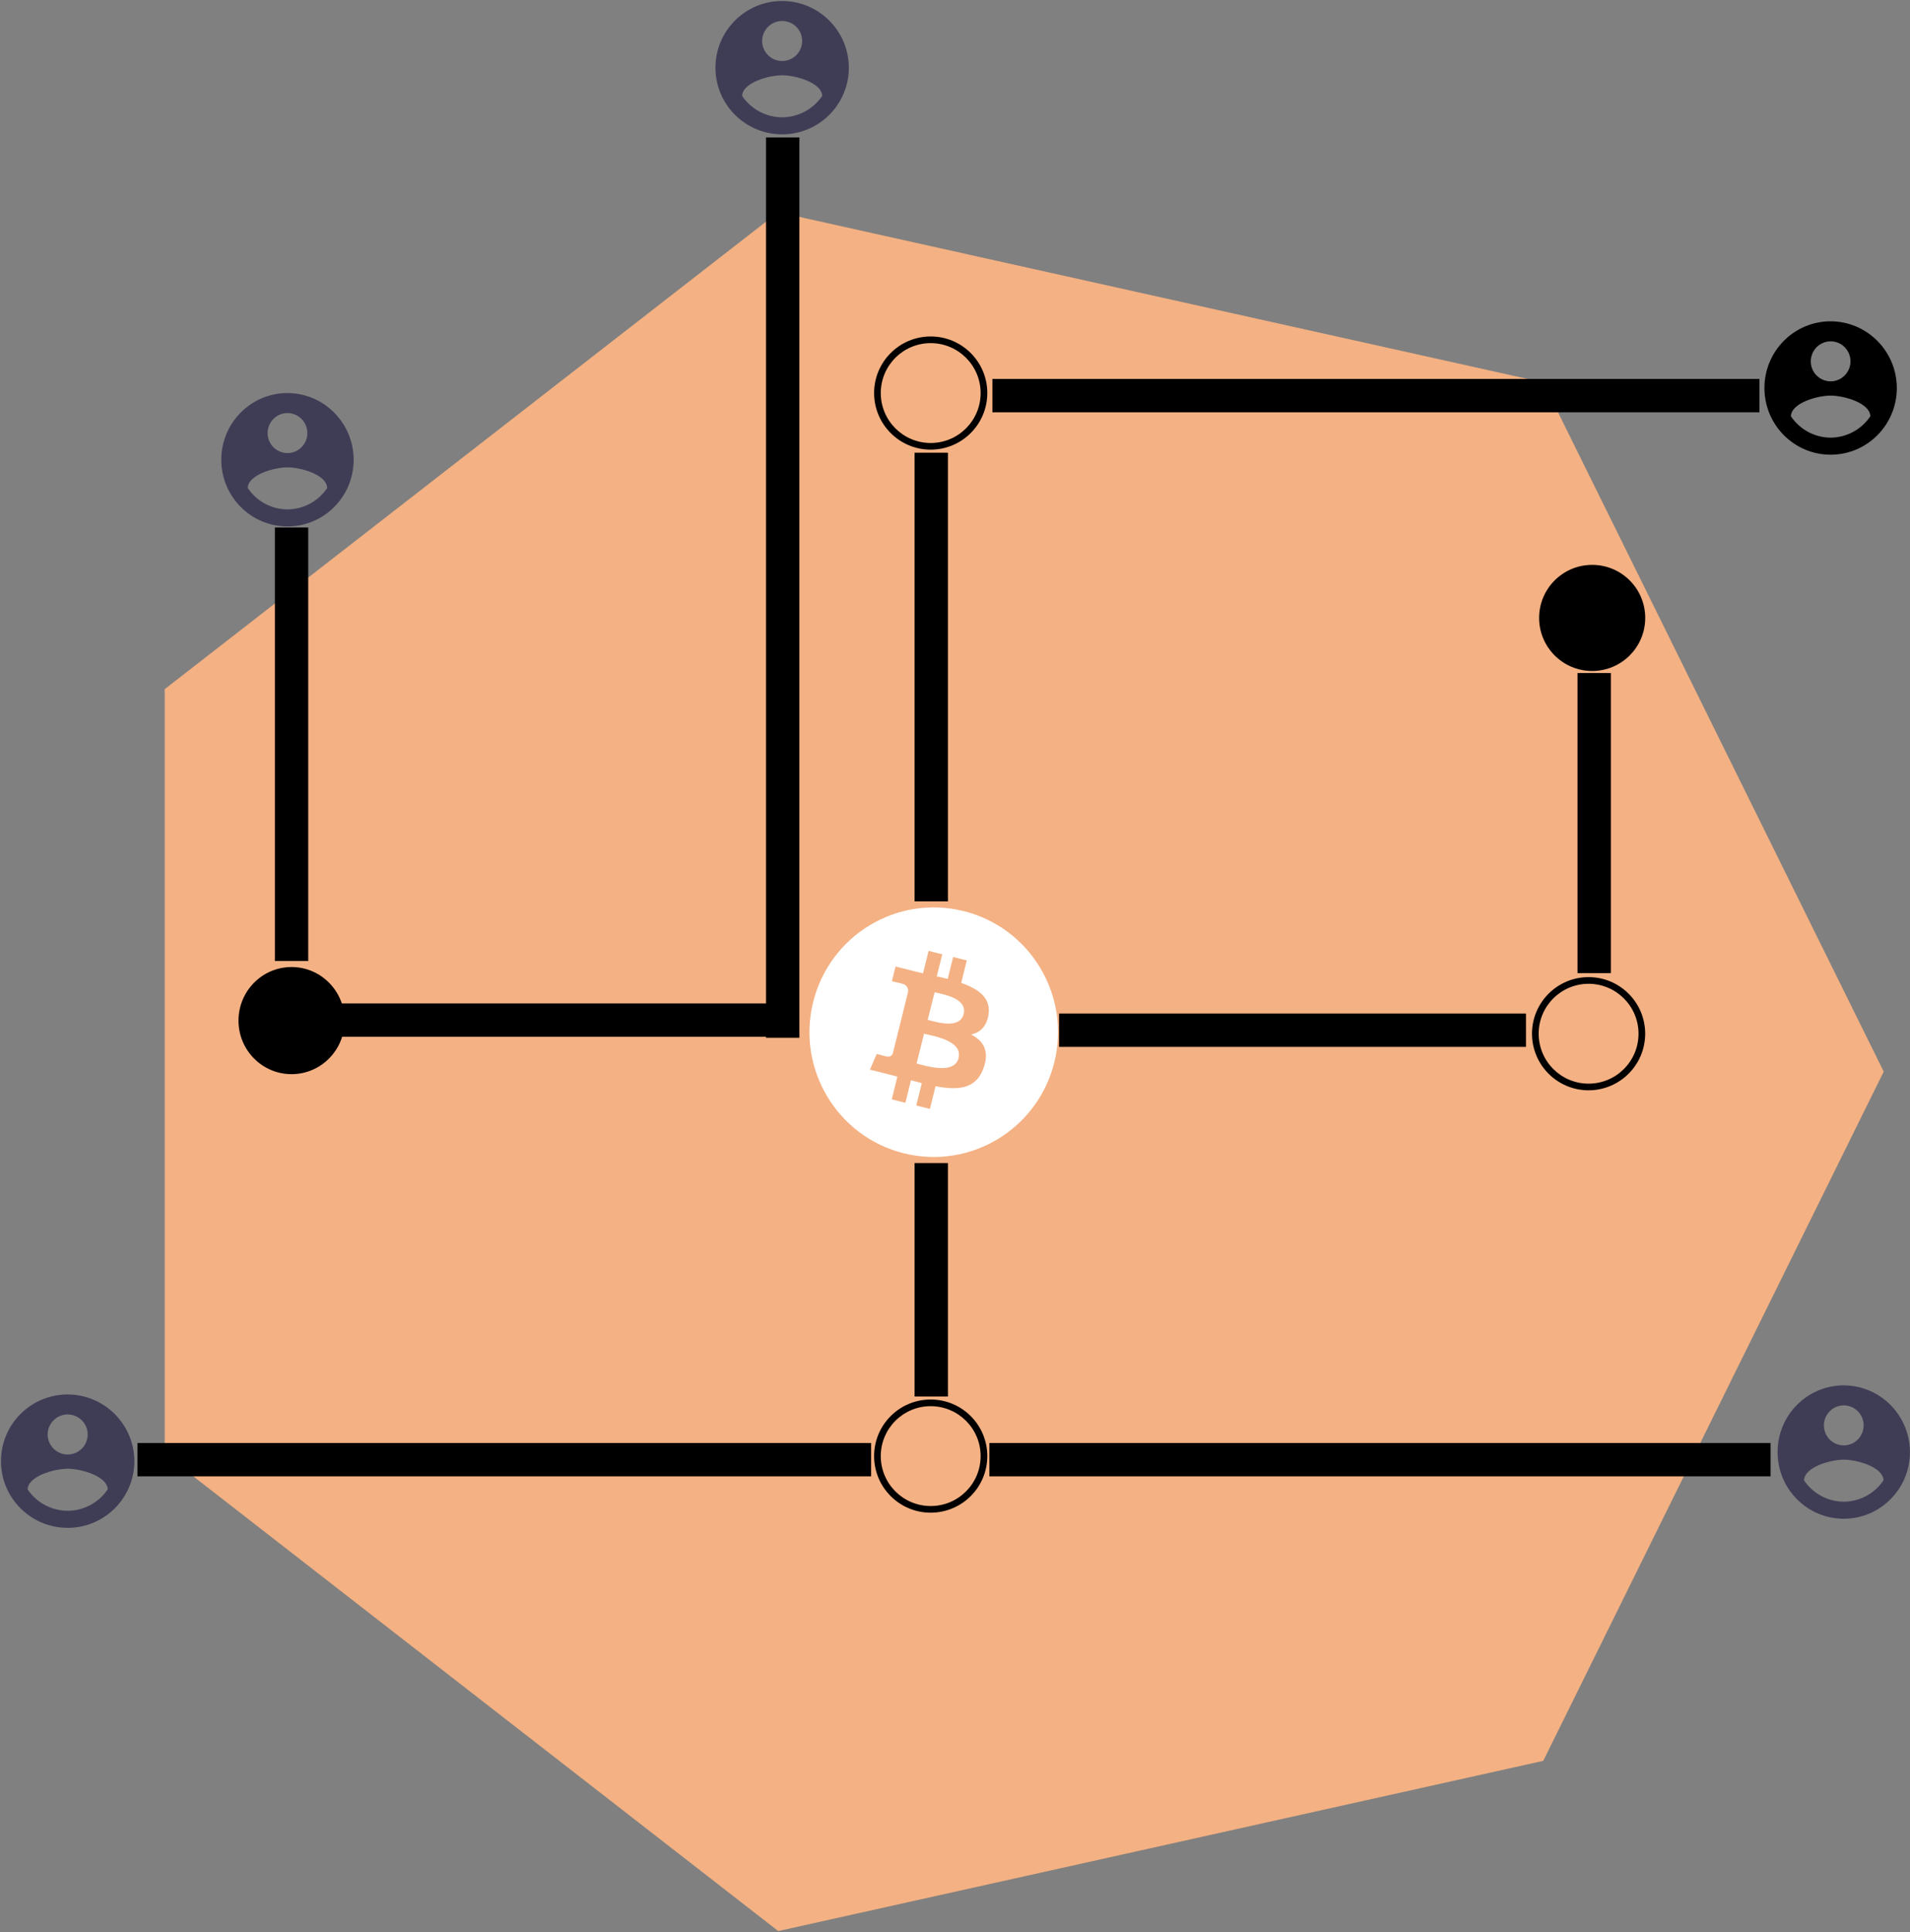 <svg width="1890" height="1912" xmlns="http://www.w3.org/2000/svg" xmlns:xlink="http://www.w3.org/1999/xlink" overflow="hidden"><rect width="100%" height="100%" fill="#808080" stroke="none"/><defs><clipPath id="clip0"><rect x="993" y="85" width="1890" height="1912"/></clipPath></defs><g clip-path="url(#clip0)" transform="translate(-993 -85)"><path d="M1763.08 294.996 2520.09 463.452 2857 1145.5 2520.09 1827.55 1763.08 1996 1155.99 1524.01 1155.99 766.994Z" fill="#F4B183" fill-rule="evenodd"/><path d="M0 0 33 0 33 891.001 0 891.001Z" fill-rule="evenodd" transform="matrix(-1 0 0 1 1784 221)"/><path d="M1265 607 1298 607 1298 1036 1265 1036Z" fill-rule="evenodd"/><path d="M1265 1078 1775 1078 1775 1111 1265 1111Z" fill-rule="evenodd"/><path d="M1129 1513 1855 1513 1855 1546 1129 1546Z" fill-rule="evenodd"/><path d="M1975 460 2734 460 2734 493 1975 493Z" fill-rule="evenodd"/><path d="M1898 533 1931 533 1931 977 1898 977Z" fill-rule="evenodd"/><path d="M1334 1095C1334 1124.27 1310.49 1148 1281.5 1148 1252.5 1148 1229 1124.27 1229 1095 1229 1065.73 1252.5 1042 1281.5 1042 1310.49 1042 1334 1065.73 1334 1095Z" fill-rule="evenodd"/><path d="M2554 751 2587 751 2587 1048 2554 1048Z" fill-rule="evenodd"/><path d="M2041 1088 2503 1088 2503 1121 2041 1121Z" fill-rule="evenodd"/><path d="M1972 1513 2745 1513 2745 1546 1972 1546Z" fill-rule="evenodd"/><path d="M1898 1236 1931 1236 1931 1467 1898 1467Z" fill-rule="evenodd"/><path d="M2621 696.5C2621 725.495 2597.5 749 2568.5 749 2539.51 749 2516 725.495 2516 696.5 2516 667.505 2539.51 644 2568.5 644 2597.5 644 2621 667.505 2621 696.5Z" fill-rule="evenodd"/><path d="M1913.96 529.973C1883.03 529.973 1857.96 504.902 1857.96 473.973 1857.96 443.045 1883.03 417.973 1913.96 417.973 1944.89 417.973 1969.96 443.045 1969.96 473.973 1969.93 504.889 1944.88 529.94 1913.96 529.973ZM1913.96 424.561C1886.67 424.561 1864.55 446.685 1864.55 473.973 1864.55 501.262 1886.67 523.385 1913.96 523.385 1941.25 523.385 1963.37 501.262 1963.37 473.973 1963.34 446.698 1941.24 424.591 1913.96 424.561Z" fill-rule="evenodd"/><path d="M1913.96 1581.97C1883.03 1581.97 1857.96 1556.9 1857.96 1525.97 1857.96 1495.04 1883.03 1469.97 1913.96 1469.97 1944.89 1469.97 1969.96 1495.04 1969.96 1525.97 1969.93 1556.89 1944.88 1581.94 1913.96 1581.97ZM1913.96 1476.56C1886.67 1476.56 1864.55 1498.68 1864.55 1525.97 1864.55 1553.26 1886.67 1575.39 1913.96 1575.39 1941.25 1575.39 1963.37 1553.26 1963.37 1525.97 1963.34 1498.7 1941.24 1476.59 1913.96 1476.56Z" fill-rule="evenodd"/><path d="M2564.96 1163.97C2534.03 1163.97 2508.96 1138.9 2508.96 1107.97 2508.96 1077.04 2534.03 1051.97 2564.96 1051.97 2595.89 1051.97 2620.96 1077.04 2620.96 1107.97 2620.93 1138.89 2595.88 1163.94 2564.96 1163.97ZM2564.96 1058.56C2537.67 1058.56 2515.55 1080.68 2515.55 1107.97 2515.55 1135.26 2537.67 1157.39 2564.96 1157.39 2592.25 1157.39 2614.37 1135.26 2614.37 1107.97 2614.34 1080.7 2592.24 1058.59 2564.96 1058.56Z" fill-rule="evenodd"/><path d="M1766.96 85.973C1730.51 85.973 1700.96 115.525 1700.96 151.973 1700.96 188.425 1730.51 217.973 1766.96 217.973 1803.41 217.973 1832.96 188.425 1832.96 151.973 1832.85 115.567 1803.37 86.082 1766.96 85.973ZM1766.96 105.773C1777.9 105.773 1786.76 114.64 1786.76 125.573 1786.76 136.509 1777.9 145.373 1766.96 145.373 1756.02 145.373 1747.16 136.509 1747.16 125.573 1747.2 114.653 1756.04 105.809 1766.96 105.773ZM1766.96 201.094C1751.08 201.021 1736.26 193.111 1727.36 179.961 1727.68 166.761 1753.76 159.494 1766.96 159.494 1780.16 159.494 1806.24 166.761 1806.56 179.961 1797.65 193.101 1782.84 201.008 1766.96 201.094Z" fill="#3F3D56" fill-rule="evenodd"/><path d="M1277.46 473.973C1241.29 473.973 1211.96 503.523 1211.96 539.974 1211.96 576.425 1241.29 605.973 1277.46 605.973 1313.64 605.973 1342.96 576.425 1342.96 539.974 1342.86 503.567 1313.59 474.08 1277.46 473.973ZM1277.46 493.773C1288.31 493.773 1297.11 502.638 1297.11 513.574 1297.11 524.509 1288.31 533.374 1277.46 533.374 1266.61 533.374 1257.81 524.509 1257.81 513.574 1257.85 502.653 1266.62 493.81 1277.46 493.773ZM1277.46 589.094C1261.7 589.021 1246.99 581.111 1238.16 567.96 1238.48 554.761 1264.36 547.494 1277.46 547.494 1290.56 547.494 1316.45 554.761 1316.76 567.96 1307.92 581.101 1293.22 589.008 1277.46 589.094Z" fill="#3F3D56" fill-rule="evenodd"/><path d="M1059.96 1464.97C1023.5 1464.97 993.96 1494.52 993.96 1530.97 993.96 1567.43 1023.5 1596.97 1059.96 1596.97 1096.39 1596.97 1125.96 1567.43 1125.96 1530.97 1125.83 1494.57 1096.36 1465.08 1059.96 1464.97ZM1059.96 1484.77C1070.88 1484.77 1079.76 1493.64 1079.76 1504.57 1079.76 1515.51 1070.88 1524.37 1059.96 1524.37 1049 1524.37 1040.16 1515.51 1040.16 1504.57 1040.19 1493.65 1049.04 1484.81 1059.96 1484.77ZM1059.96 1580.09C1044.05 1580.02 1029.24 1572.11 1020.36 1558.96 1020.66 1545.76 1046.76 1538.49 1059.96 1538.49 1073.16 1538.49 1099.23 1545.76 1099.56 1558.96 1090.65 1572.1 1075.83 1580.01 1059.96 1580.09Z" fill="#3F3D56" fill-rule="evenodd"/><path d="M2817.46 1455.97C2781.27 1455.97 2751.96 1485.52 2751.96 1521.97 2751.96 1558.43 2781.27 1587.97 2817.46 1587.97 2853.62 1587.97 2882.96 1558.43 2882.96 1521.97 2882.83 1485.57 2853.58 1456.08 2817.46 1455.97ZM2817.46 1475.77C2828.3 1475.77 2837.11 1484.64 2837.11 1495.57 2837.11 1506.51 2828.3 1515.37 2817.46 1515.37 2806.59 1515.37 2797.81 1506.51 2797.81 1495.57 2797.84 1484.65 2806.62 1475.81 2817.46 1475.77ZM2817.46 1571.09C2801.68 1571.02 2786.97 1563.11 2778.16 1549.96 2778.46 1536.76 2804.36 1529.49 2817.46 1529.49 2830.56 1529.49 2856.43 1536.76 2856.76 1549.96 2847.92 1563.1 2833.21 1571.01 2817.46 1571.09Z" fill="#3F3D56" fill-rule="evenodd"/><path d="M1917.81 1066.97 1910.96 1094.27C1918.72 1096.2 1942.65 1104.04 1946.52 1088.6 1950.56 1072.49 1925.57 1068.9 1917.81 1066.97Z" fill="#FFFFFF" fill-rule="evenodd"/><path d="M1907.38 1107.97 1899.96 1137.51C1909.11 1139.77 1937.35 1148.78 1941.52 1132.12 1945.88 1114.74 1916.53 1110.24 1907.38 1107.97Z" fill="#FFFFFF" fill-rule="evenodd"/><path d="M1946.71 986.671C1880.81 970.172 1814.07 1010.44 1797.64 1076.6 1781.21 1142.77 1821.31 1209.78 1887.21 1226.28 1953.1 1242.77 2019.84 1202.51 2036.27 1136.35 2052.71 1070.2 2012.63 1003.19 1946.75 986.681 1946.74 986.677 1946.72 986.674 1946.71 986.671ZM1971.18 1088.88C1969.41 1100.91 1962.77 1106.74 1953.95 1108.78 1966.06 1115.1 1972.22 1124.81 1966.35 1141.64 1959.07 1162.53 1941.76 1164.3 1918.75 1159.93L1913.17 1182.4 1899.67 1179.02 1905.18 1156.85C1901.59 1155.95 1898 1155.02 1894.43 1154.05L1888.9 1176.33 1875.42 1172.95 1881 1150.43C1877.85 1149.62 1874.65 1148.76 1871.38 1147.94L1853.82 1143.54 1860.52 1128.03C1860.52 1128.03 1870.46 1130.69 1870.33 1130.49 1872.91 1131.32 1875.67 1129.9 1876.5 1127.31 1876.5 1127.3 1876.51 1127.28 1876.51 1127.27L1885.34 1091.75C1885.83 1091.87 1886.31 1091.99 1886.76 1092.11 1886.31 1091.92 1885.84 1091.77 1885.36 1091.65L1891.65 1066.29C1892.04 1062.39 1889.25 1058.88 1885.37 1058.42 1885.58 1058.27 1875.57 1055.97 1875.57 1055.97L1879.16 1041.5 1897.77 1046.16 1897.76 1046.23C1900.55 1046.93 1903.44 1047.59 1906.37 1048.26L1911.9 1026.01 1925.39 1029.39 1919.97 1051.2C1923.59 1052.03 1927.24 1052.87 1930.79 1053.76L1936.17 1032.08 1949.66 1035.46 1944.13 1057.72C1961.17 1063.61 1973.63 1072.45 1971.18 1088.88Z" fill="#FFFFFF" fill-rule="evenodd"/><path d="M2804.46 402.973C2768.28 402.973 2738.96 432.525 2738.96 468.973 2738.96 505.425 2768.28 534.973 2804.46 534.973 2840.64 534.973 2869.96 505.425 2869.96 468.973 2869.86 432.567 2840.59 403.082 2804.46 402.973ZM2804.46 422.773C2815.31 422.773 2824.11 431.64 2824.11 442.573 2824.11 453.509 2815.31 462.373 2804.46 462.373 2793.61 462.373 2784.81 453.509 2784.81 442.573 2784.85 431.653 2793.62 422.809 2804.46 422.773ZM2804.46 518.094C2788.7 518.021 2773.99 510.111 2765.16 496.961 2765.47 483.76 2791.36 476.494 2804.46 476.494 2817.56 476.494 2843.45 483.76 2843.76 496.961 2834.92 510.101 2820.22 518.008 2804.46 518.094Z" fill-rule="evenodd"/></g></svg>